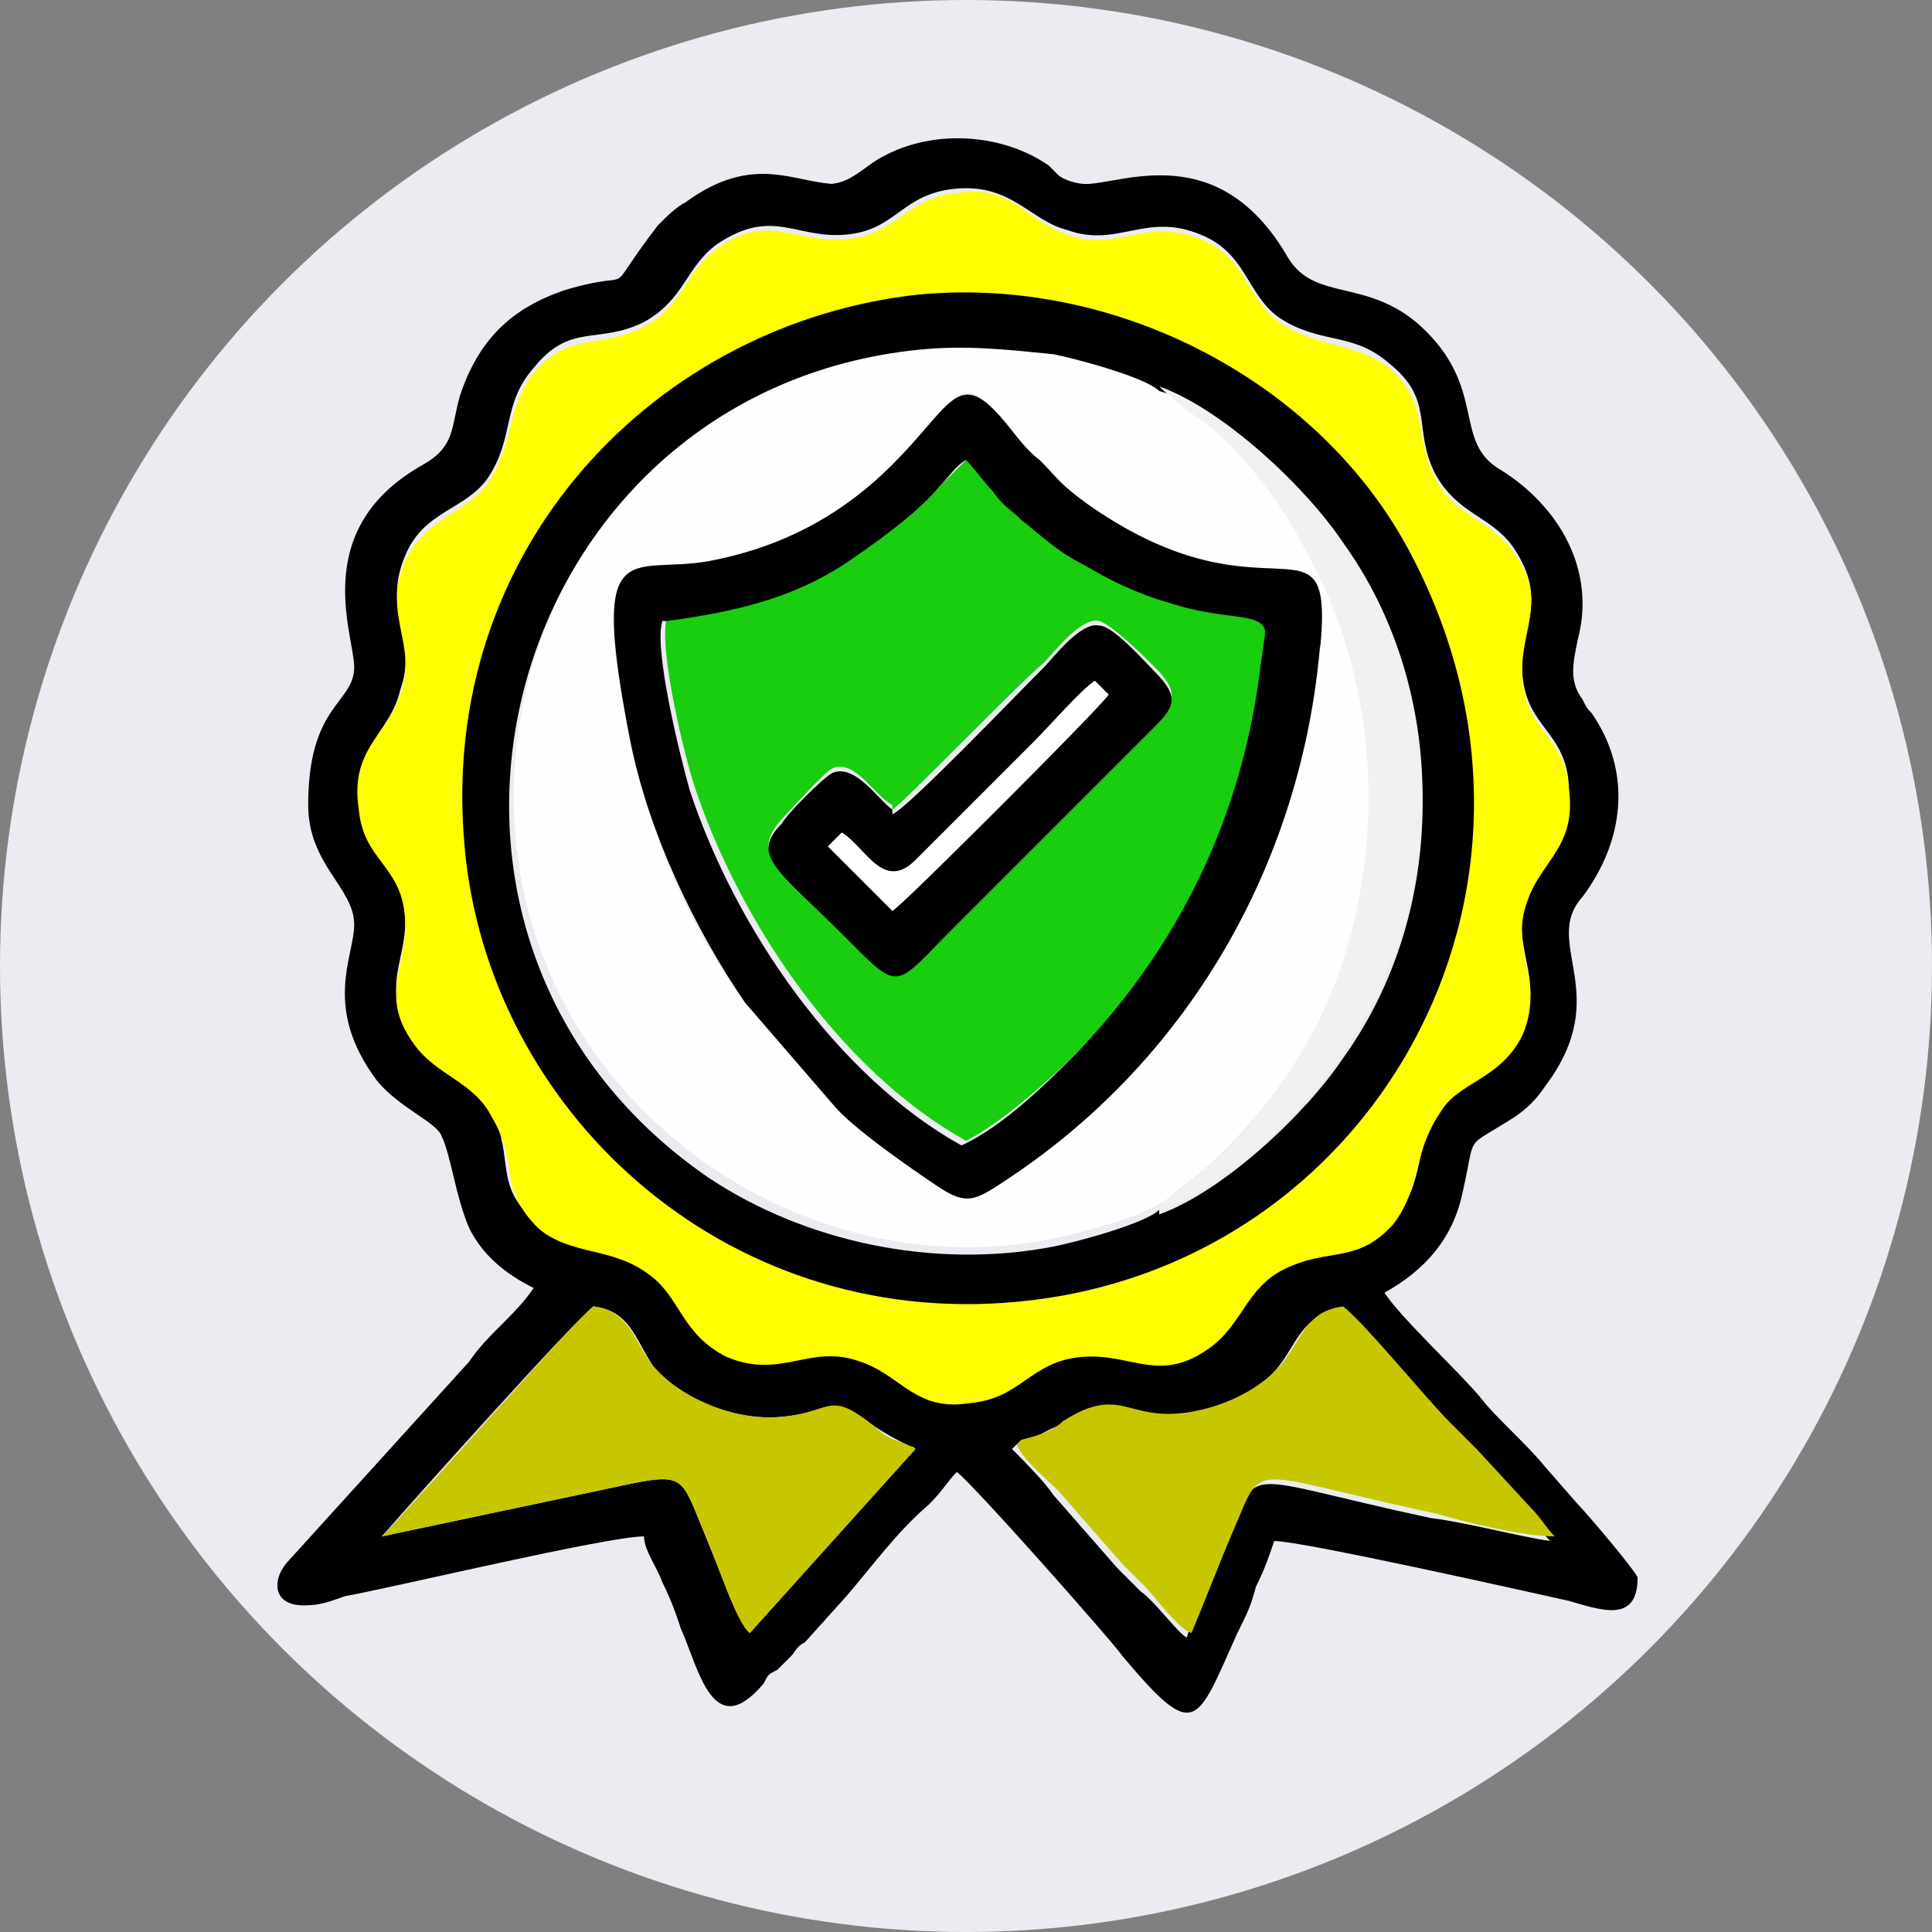 <?xml version="1.0" encoding="UTF-8"?>
<!DOCTYPE svg PUBLIC "-//W3C//DTD SVG 1.1//EN" "http://www.w3.org/Graphics/SVG/1.1/DTD/svg11.dtd">
<!-- Creator: CorelDRAW 2020 (64-Bit) -->
<svg xmlns="http://www.w3.org/2000/svg" xml:space="preserve" width="19.572mm" height="19.572mm" version="1.1" style="shape-rendering:geometricPrecision; text-rendering:geometricPrecision; image-rendering:optimizeQuality; fill-rule:evenodd; clip-rule:evenodd"
viewBox="0 0 4.2 4.2"
 xmlns:xlink="http://www.w3.org/1999/xlink"
 xmlns:xodm="http://www.corel.com/coreldraw/odm/2003">
 <rect x="0" y="0" width="4.2" height="4.2" fill="#808080" stroke="none"/>
 <defs>
  <style type="text/css">
   <![CDATA[
    .fil1 {fill:black}
    .fil4 {fill:#18CE0F}
    .fil5 {fill:#C7C700}
    .fil0 {fill:#EBECF1}
    .fil6 {fill:#F1F1F1}
    .fil3 {fill:#FEFEFE}
    .fil2 {fill:yellow}
    .fil7 {fill:white}
   ]]>
  </style>
 </defs>
 <g id="Capa_x0020_1">
  <circle class="fil0" cx="2.1" cy="2.1" r="2.1"/>
  <g id="_2729857908784">
   <path class="fil1" d="M2.21 3.14c0.04,-0.01 0.06,-0.03 0.09,-0.04 0.13,-0.1 0.13,0.02 0.32,-0.03 0.07,-0.02 0.13,-0.06 0.16,-0.1 0.04,-0.05 0.05,-0.11 0.13,-0.12 0.05,0.05 0.19,0.2 0.23,0.25 0.02,0.02 0.04,0.04 0.06,0.06l0.12 0.13c0.02,0.02 0.03,0.04 0.05,0.06 -0.07,-0.01 -0.18,-0.04 -0.26,-0.05 -0.42,-0.09 -0.37,-0.12 -0.44,0.04 -0.03,0.07 -0.07,0.15 -0.09,0.22 -0.02,-0.01 -0.07,-0.08 -0.1,-0.1 -0.02,-0.02 -0.03,-0.03 -0.05,-0.05l-0.14 -0.16c-0.02,-0.03 -0.07,-0.08 -0.09,-0.1zm-1.38 0.2c0.07,-0.08 0.41,-0.46 0.46,-0.5 0.08,0.01 0.09,0.07 0.13,0.13 0.06,0.07 0.17,0.12 0.28,0.11 0.11,-0.01 0.1,-0.05 0.2,0.02 0.03,0.02 0.05,0.03 0.07,0.04 0.02,0.01 0.01,0 0.02,0.01l-0.36 0.4c-0.02,-0.02 -0.08,-0.17 -0.1,-0.22 -0.05,-0.12 -0.04,-0.13 -0.18,-0.1l-0.52 0.11zm1.25 -2.93c0.12,-0.01 0.16,0.07 0.24,0.09 0.11,0.04 0.17,-0.04 0.29,0.01 0.1,0.04 0.1,0.13 0.17,0.18 0.09,0.06 0.16,0.03 0.24,0.1 0.1,0.08 0.05,0.14 0.1,0.24 0.05,0.09 0.12,0.09 0.17,0.16 0.08,0.12 0.01,0.17 0.02,0.28 0.01,0.11 0.09,0.12 0.1,0.23 0.01,0.13 -0.07,0.16 -0.09,0.25 -0.04,0.11 0.04,0.17 -0.01,0.29 -0.04,0.1 -0.13,0.1 -0.18,0.17 -0.06,0.09 -0.03,0.16 -0.1,0.24 -0.08,0.1 -0.14,0.05 -0.24,0.1 -0.09,0.05 -0.09,0.12 -0.16,0.17 -0.12,0.08 -0.17,0.01 -0.28,0.02 -0.11,0.01 -0.13,0.09 -0.24,0.1 -0.13,0.01 -0.15,-0.06 -0.24,-0.09 -0.11,-0.04 -0.17,0.04 -0.29,-0.01 -0.1,-0.04 -0.1,-0.13 -0.17,-0.18 -0.08,-0.06 -0.17,-0.04 -0.24,-0.1 -0.1,-0.08 -0.05,-0.14 -0.1,-0.24 -0.05,-0.09 -0.12,-0.09 -0.17,-0.16 -0.08,-0.12 -0.01,-0.17 -0.02,-0.28 -0.01,-0.11 -0.09,-0.12 -0.1,-0.23 -0.01,-0.13 0.07,-0.16 0.09,-0.25 0.04,-0.11 -0.04,-0.17 0.01,-0.29 0.04,-0.1 0.13,-0.1 0.18,-0.17 0.06,-0.09 0.03,-0.16 0.1,-0.24 0.08,-0.1 0.14,-0.05 0.24,-0.1 0.09,-0.05 0.09,-0.12 0.16,-0.17 0.12,-0.08 0.17,-0.01 0.28,-0.02 0.11,-0.01 0.12,-0.09 0.24,-0.1zm-0.26 -0.01c-0.09,0 -0.18,-0.07 -0.33,0.04 -0.02,0.01 -0.04,0.03 -0.06,0.05 -0.13,0.17 -0.03,0.09 -0.2,0.14 -0.12,0.04 -0.19,0.11 -0.23,0.23 -0.02,0.07 -0.01,0.11 -0.08,0.15 -0.25,0.14 -0.15,0.37 -0.15,0.44 0,0.08 -0.1,0.08 -0.1,0.3 0,0.13 0.1,0.18 0.1,0.26 0,0.07 -0.07,0.18 0.05,0.34 0.05,0.06 0.13,0.09 0.14,0.12 0.02,0.04 0.03,0.13 0.06,0.2 0.03,0.06 0.08,0.1 0.14,0.13 -0.04,0.06 -0.1,0.1 -0.14,0.16l-0.39 0.43c-0.04,0.04 -0.04,0.1 0.03,0.1 0.04,0 0.06,-0.01 0.09,-0.02 0.11,-0.02 0.57,-0.13 0.65,-0.13 0,0.03 0.03,0.07 0.04,0.1 0.02,0.04 0.03,0.07 0.04,0.1 0.04,0.09 0.07,0.25 0.18,0.12 0.01,-0.02 0.01,-0.02 0.03,-0.03 0.01,-0.01 0.02,-0.02 0.03,-0.03 0.01,-0.01 0.01,-0.02 0.03,-0.03l0.09 -0.1c0.06,-0.07 0.11,-0.14 0.18,-0.2 0.03,-0.03 0.04,-0.05 0.06,-0.07 0.03,0.02 0.34,0.37 0.36,0.4 0.16,0.19 0.16,0.15 0.25,-0.05 0.02,-0.04 0.03,-0.06 0.04,-0.1 0.02,-0.04 0.03,-0.07 0.04,-0.1 0.06,0 0.55,0.11 0.64,0.13 0.07,0.02 0.15,0.05 0.15,-0.05 0,-0.01 -0.11,-0.14 -0.13,-0.16l-0.07 -0.08c-0.04,-0.05 -0.11,-0.11 -0.14,-0.15 -0.04,-0.05 -0.18,-0.18 -0.21,-0.23 0.09,-0.05 0.15,-0.12 0.17,-0.22 0.03,-0.13 0,-0.09 0.11,-0.16 0.03,-0.02 0.05,-0.04 0.07,-0.07 0.15,-0.2 -0.01,-0.31 0.08,-0.41 0.09,-0.12 0.11,-0.27 0.02,-0.4 -0.01,-0.01 -0.01,-0.01 -0.02,-0.03 -0.03,-0.04 -0.02,-0.08 -0.01,-0.13 0.04,-0.15 -0.04,-0.29 -0.17,-0.37 -0.1,-0.06 -0.03,-0.17 -0.16,-0.3 -0.12,-0.12 -0.24,-0.06 -0.3,-0.16 -0.15,-0.26 -0.36,-0.16 -0.44,-0.16 -0.02,0 -0.05,-0.01 -0.06,-0.02 -0.01,-0.01 -0.01,-0.01 -0.02,-0.02 -0.1,-0.07 -0.25,-0.08 -0.36,-0.02 -0.04,0.02 -0.07,0.06 -0.12,0.06z"/>
   <path class="fil2" d="M2 0.64c0.44,-0.04 0.88,0.2 1.07,0.57 0.37,0.72 -0.09,1.55 -0.86,1.62 -0.64,0.06 -1.14,-0.42 -1.2,-0.99 -0.06,-0.64 0.42,-1.14 0.99,-1.2zm0.08 -0.22c-0.11,0.01 -0.13,0.09 -0.24,0.1 -0.11,0.01 -0.17,-0.06 -0.28,0.02 -0.07,0.05 -0.08,0.13 -0.16,0.17 -0.1,0.05 -0.16,0.01 -0.24,0.1 -0.06,0.08 -0.04,0.15 -0.1,0.24 -0.05,0.07 -0.13,0.07 -0.18,0.17 -0.05,0.12 0.03,0.18 -0.01,0.29 -0.03,0.09 -0.11,0.12 -0.09,0.25 0.01,0.11 0.09,0.12 0.1,0.23 0.01,0.11 -0.06,0.17 0.02,0.28 0.05,0.07 0.13,0.08 0.17,0.16 0.06,0.1 0.01,0.15 0.1,0.24 0.07,0.06 0.16,0.04 0.24,0.1 0.07,0.05 0.07,0.13 0.17,0.18 0.12,0.05 0.18,-0.03 0.29,0.01 0.09,0.03 0.12,0.11 0.24,0.09 0.11,-0.01 0.13,-0.09 0.24,-0.1 0.11,-0.01 0.17,0.06 0.28,-0.02 0.07,-0.05 0.08,-0.13 0.16,-0.17 0.1,-0.05 0.16,-0.01 0.24,-0.1 0.06,-0.08 0.04,-0.15 0.1,-0.24 0.04,-0.07 0.13,-0.07 0.18,-0.17 0.05,-0.12 -0.03,-0.18 0.01,-0.29 0.03,-0.09 0.11,-0.12 0.09,-0.25 -0.01,-0.11 -0.09,-0.12 -0.1,-0.23 -0.01,-0.11 0.06,-0.17 -0.02,-0.28 -0.05,-0.07 -0.13,-0.08 -0.17,-0.16 -0.05,-0.1 -0.01,-0.16 -0.1,-0.24 -0.08,-0.06 -0.15,-0.04 -0.24,-0.1 -0.07,-0.05 -0.07,-0.14 -0.17,-0.18 -0.12,-0.05 -0.18,0.03 -0.29,-0.01 -0.09,-0.03 -0.12,-0.11 -0.24,-0.09z"/>
   <path class="fil3" d="M2.87 1.4c-0.04,0.48 -0.29,0.91 -0.69,1.17 -0.06,0.04 -0.08,0.05 -0.14,0.01 -0.06,-0.04 -0.19,-0.13 -0.23,-0.18l-0.19 -0.22c-0.12,-0.16 -0.21,-0.37 -0.25,-0.57 -0.09,-0.45 -0.01,-0.35 0.17,-0.39 0.16,-0.03 0.29,-0.1 0.4,-0.21 0.12,-0.12 0.14,-0.21 0.22,-0.12 0.03,0.04 0.06,0.08 0.1,0.11 0.04,0.03 0.04,0.05 0.11,0.1 0.39,0.27 0.53,-0.01 0.5,0.31zm-0.35 1.22l0.1 -0.08c0.08,-0.07 0.17,-0.18 0.23,-0.28 0.18,-0.32 0.18,-0.75 0,-1.07 -0.05,-0.1 -0.15,-0.22 -0.22,-0.28 -0.03,-0.02 -0.07,-0.05 -0.1,-0.08 -0.03,-0.03 -0.17,-0.07 -0.23,-0.08 -0.1,-0.02 -0.19,-0.02 -0.29,-0.01 -0.91,0.09 -1.23,1.27 -0.46,1.8 0.21,0.14 0.48,0.21 0.75,0.15 0.05,-0.01 0.2,-0.05 0.23,-0.08z"/>
   <path class="fil4" d="M1.94 1.76c0.03,-0.02 0.27,-0.27 0.33,-0.32 0.02,-0.02 0.08,-0.1 0.12,-0.09 0.03,0.01 0.1,0.08 0.12,0.1 0.06,0.06 0.04,0.08 -0.01,0.13l-0.43 0.43c-0.13,0.13 -0.11,0.14 -0.24,0.01 -0.14,-0.14 -0.2,-0.16 -0.13,-0.24 0.02,-0.02 0.09,-0.1 0.11,-0.11 0.05,-0.02 0.09,0.06 0.13,0.08zm-0.49 -0.42c-0.02,0.07 0.04,0.31 0.06,0.37 0.1,0.3 0.32,0.62 0.59,0.77 0.08,-0.04 0.19,-0.14 0.25,-0.2 0.22,-0.23 0.37,-0.51 0.4,-0.84l0.01 -0.07c-0,-0.01 0,0 -0,-0.01 -0.01,-0.04 -0.09,-0.02 -0.21,-0.06 -0.06,-0.02 -0.12,-0.05 -0.18,-0.08 -0.06,-0.04 -0.09,-0.06 -0.14,-0.1 -0.03,-0.02 -0.04,-0.03 -0.06,-0.06 -0.02,-0.02 -0.04,-0.05 -0.06,-0.07 -0.02,0.02 -0.04,0.04 -0.06,0.06 -0.05,0.05 -0.15,0.13 -0.21,0.17 -0.11,0.07 -0.23,0.1 -0.38,0.12z"/>
   <path class="fil1" d="M2.52 2.63c-0.03,0.03 -0.18,0.07 -0.23,0.08 -0.26,0.05 -0.54,-0.01 -0.75,-0.15 -0.77,-0.53 -0.45,-1.71 0.46,-1.8 0.1,-0.01 0.19,-0 0.29,0.01 0.05,0.01 0.2,0.05 0.23,0.08 0.14,0.04 0.32,0.22 0.4,0.34 0.23,0.33 0.23,0.79 -0,1.11 -0.08,0.12 -0.26,0.29 -0.4,0.34zm-0.52 -1.99c-0.57,0.06 -1.05,0.55 -0.99,1.2 0.05,0.57 0.56,1.05 1.2,0.99 0.77,-0.07 1.24,-0.89 0.86,-1.62 -0.19,-0.37 -0.63,-0.61 -1.07,-0.57z"/>
   <path class="fil1" d="M1.45 1.35c0.15,-0.02 0.27,-0.05 0.38,-0.12 0.06,-0.04 0.16,-0.11 0.21,-0.17 0.02,-0.02 0.04,-0.05 0.06,-0.06 0.02,0.02 0.04,0.05 0.06,0.07 0.02,0.03 0.04,0.04 0.06,0.06 0.05,0.04 0.08,0.07 0.14,0.1 0.05,0.03 0.11,0.06 0.18,0.08 0.12,0.04 0.2,0.02 0.21,0.06 0,0.01 0,-0 0,0.01l-0.01 0.07c-0.04,0.33 -0.18,0.61 -0.4,0.84 -0.06,0.06 -0.16,0.16 -0.25,0.2 -0.27,-0.15 -0.49,-0.47 -0.59,-0.77 -0.02,-0.07 -0.08,-0.31 -0.06,-0.37zm1.42 0.06c0.03,-0.32 -0.11,-0.04 -0.5,-0.31 -0.07,-0.05 -0.07,-0.06 -0.11,-0.1 -0.04,-0.03 -0.06,-0.07 -0.1,-0.11 -0.08,-0.08 -0.1,0 -0.22,0.12 -0.11,0.11 -0.24,0.18 -0.4,0.21 -0.17,0.03 -0.26,-0.07 -0.17,0.39 0.04,0.2 0.14,0.41 0.25,0.57l0.19 0.22c0.04,0.05 0.17,0.14 0.23,0.18 0.06,0.04 0.08,0.03 0.14,-0.01 0.4,-0.26 0.65,-0.69 0.69,-1.17z"/>
   <path class="fil5" d="M0.83 3.34l0.52 -0.11c0.14,-0.03 0.13,-0.02 0.18,0.1 0.02,0.04 0.07,0.2 0.1,0.22l0.36 -0.4c-0.01,-0.01 -0,-0 -0.02,-0.01 -0.02,-0.01 -0.04,-0.01 -0.07,-0.04 -0.1,-0.08 -0.09,-0.03 -0.2,-0.02 -0.1,0.01 -0.22,-0.04 -0.28,-0.11 -0.04,-0.05 -0.05,-0.12 -0.13,-0.13 -0.05,0.04 -0.39,0.43 -0.46,0.5z"/>
   <path class="fil5" d="M2.21 3.14c0.01,0.03 0.07,0.08 0.09,0.1l0.14 0.16c0.02,0.02 0.03,0.03 0.05,0.05 0.02,0.02 0.07,0.09 0.1,0.1 0.03,-0.07 0.06,-0.15 0.09,-0.22 0.07,-0.16 0.02,-0.13 0.44,-0.04 0.07,0.02 0.19,0.05 0.26,0.05 -0.02,-0.02 -0.03,-0.04 -0.05,-0.06l-0.12 -0.13c-0.02,-0.02 -0.04,-0.04 -0.06,-0.06 -0.05,-0.05 -0.18,-0.21 -0.23,-0.25 -0.08,0.01 -0.09,0.07 -0.13,0.12 -0.03,0.04 -0.09,0.08 -0.16,0.1 -0.18,0.05 -0.18,-0.06 -0.32,0.03 -0.02,0.02 -0.05,0.03 -0.09,0.04z"/>
   <path class="fil1" d="M1.94 1.98l-0.14 -0.14 0.03 -0.03c0.05,0.03 0.09,0.13 0.16,0.06l0.26 -0.26c0.03,-0.03 0.1,-0.11 0.13,-0.13l0.03 0.03c-0.02,0.03 -0.45,0.46 -0.47,0.47zm0 -0.22c-0.03,-0.02 -0.08,-0.1 -0.13,-0.08 -0.02,0.01 -0.1,0.09 -0.11,0.11 -0.07,0.07 -0.01,0.1 0.13,0.24 0.13,0.13 0.11,0.12 0.24,-0.01l0.43 -0.43c0.05,-0.05 0.07,-0.07 0.01,-0.13 -0.02,-0.02 -0.09,-0.1 -0.12,-0.1 -0.04,-0.01 -0.1,0.07 -0.12,0.09 -0.06,0.06 -0.3,0.31 -0.33,0.32z"/>
   <path class="fil6" d="M2.52 2.63c0.14,-0.04 0.32,-0.22 0.4,-0.34 0.23,-0.33 0.23,-0.79 0,-1.11 -0.08,-0.12 -0.26,-0.29 -0.4,-0.34 0.03,0.03 0.07,0.06 0.1,0.08 0.08,0.06 0.17,0.18 0.22,0.28 0.18,0.32 0.18,0.75 0,1.07 -0.06,0.1 -0.14,0.21 -0.23,0.28l-0.1 0.08z"/>
   <path class="fil7" d="M1.94 1.98c0.02,-0.01 0.45,-0.44 0.47,-0.47l-0.03 -0.03c-0.03,0.02 -0.1,0.1 -0.13,0.13l-0.26 0.26c-0.07,0.07 -0.11,-0.03 -0.16,-0.06l-0.03 0.03 0.14 0.14z"/>
  </g>
 </g>
</svg>
